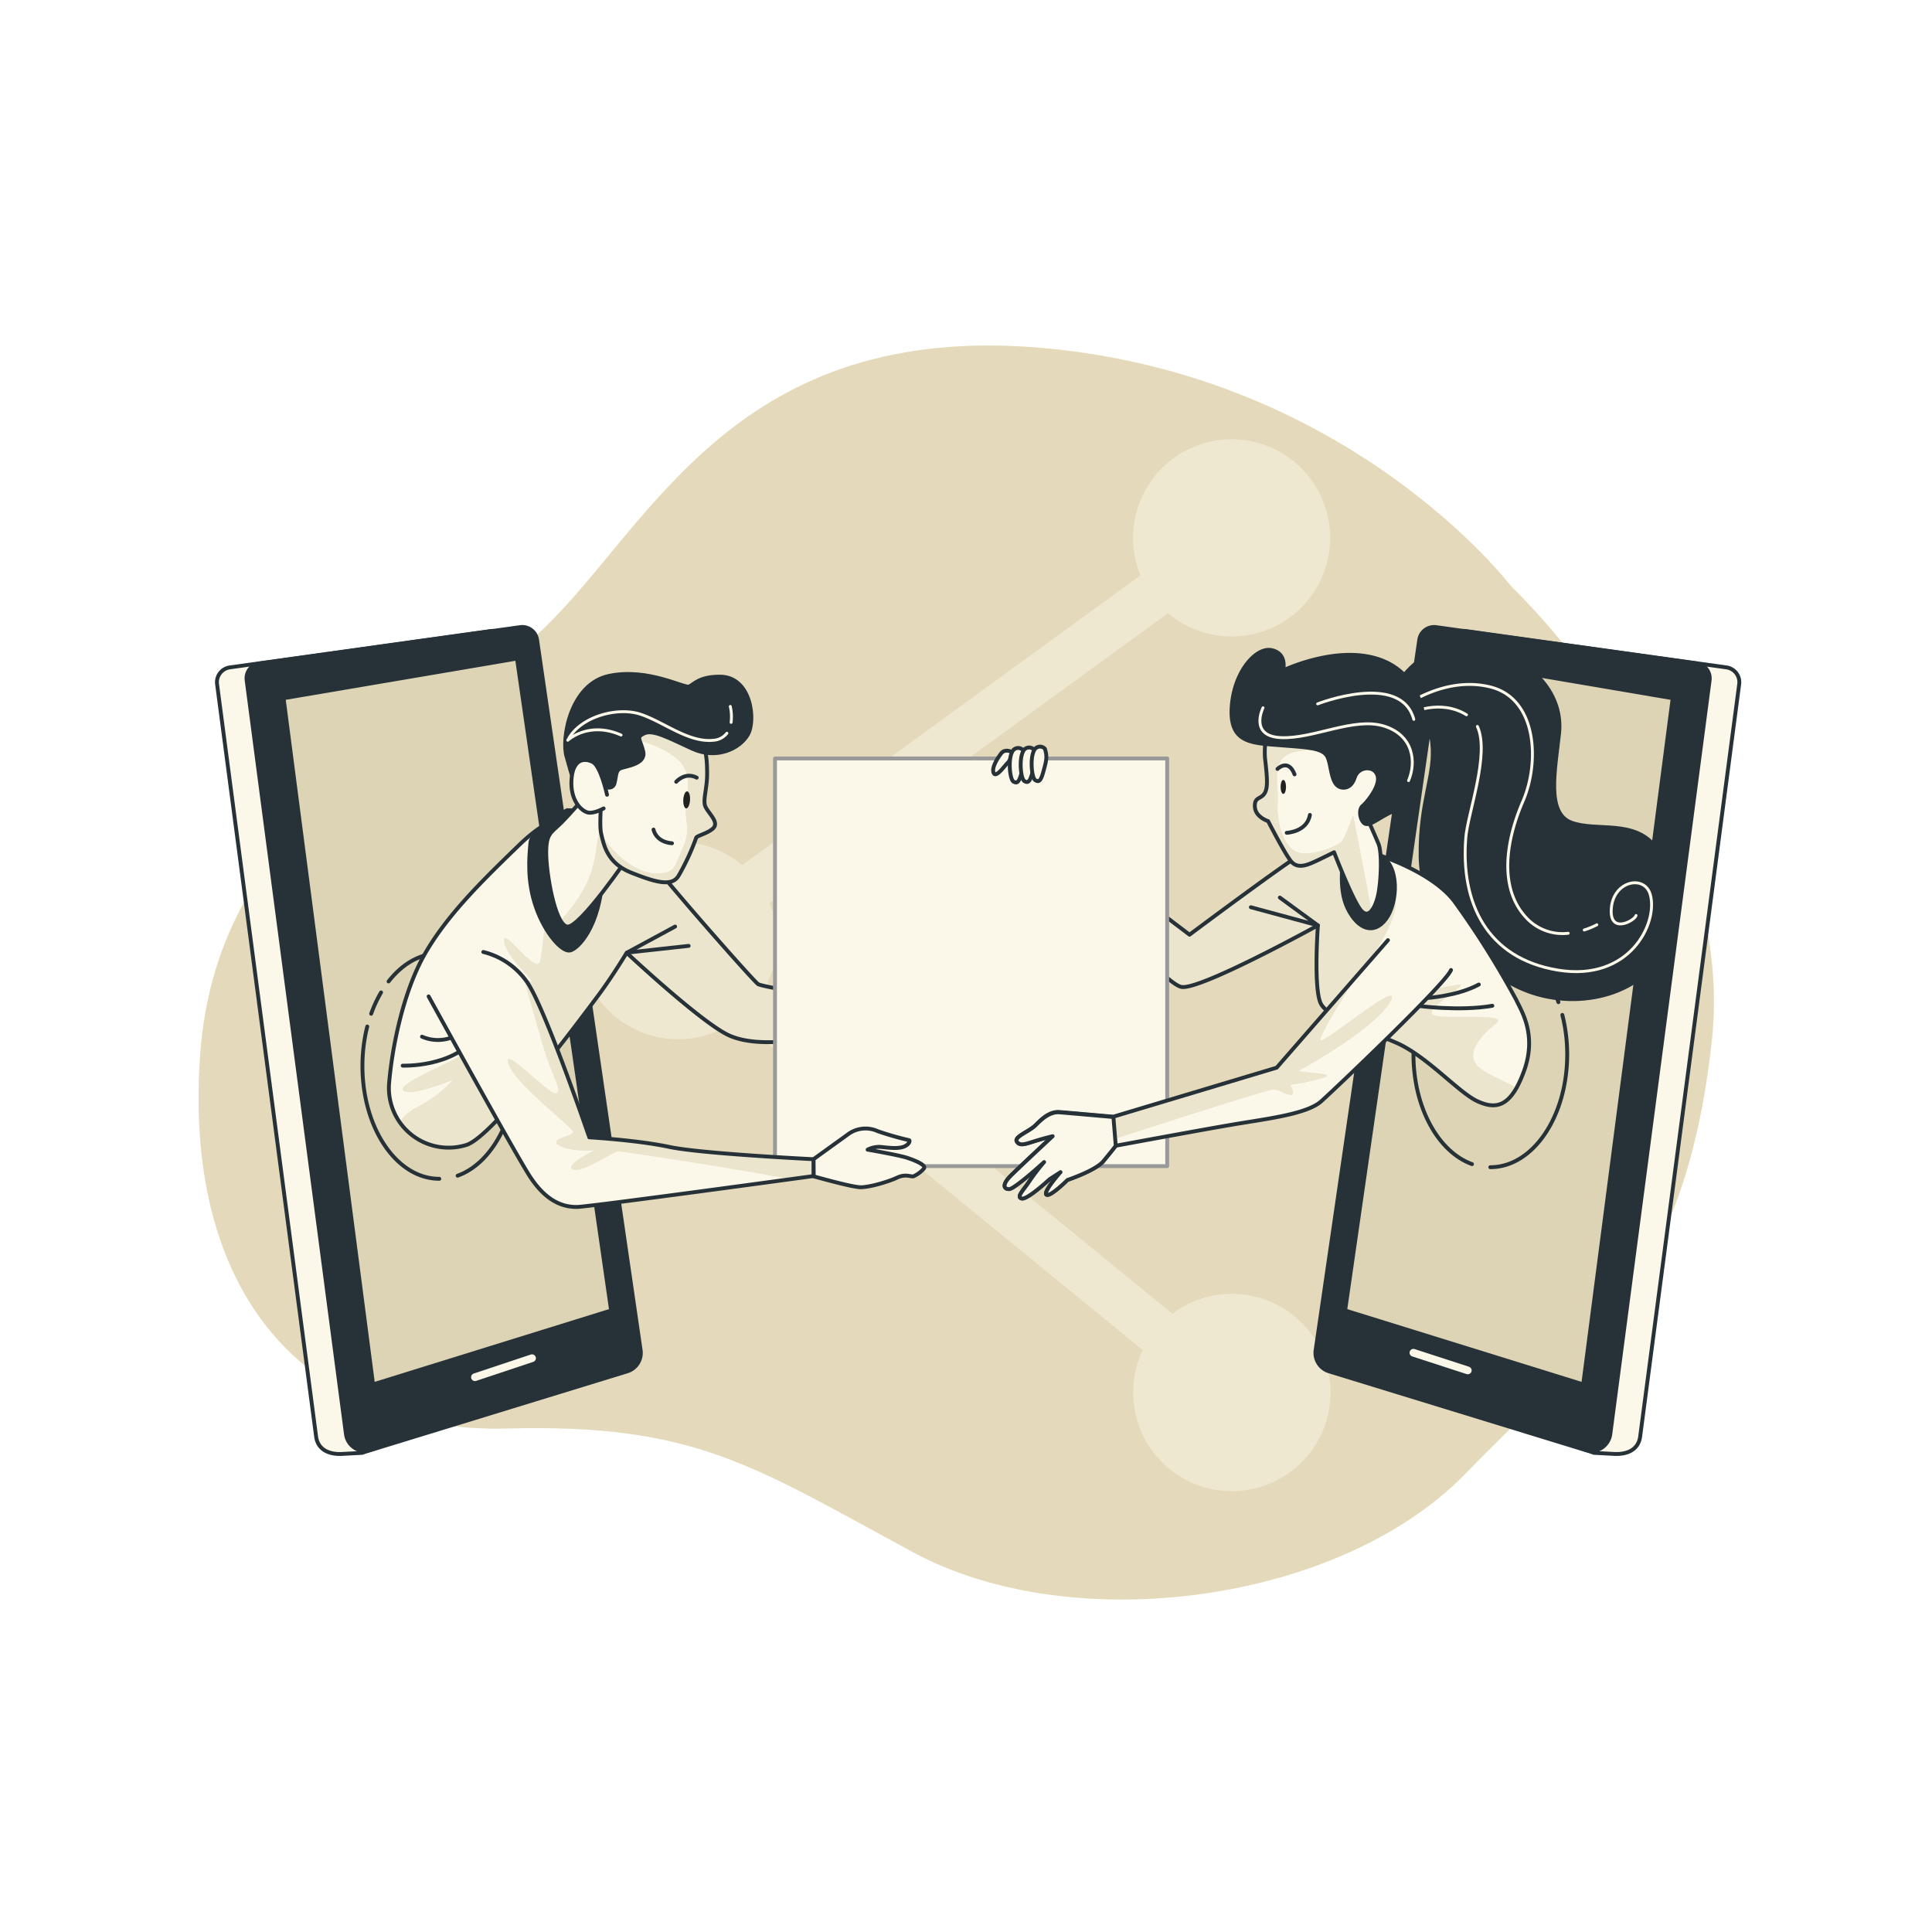 <svg class="animated" id="freepik_stories-photo-sharing" xmlns="http://www.w3.org/2000/svg"
xmlns:xlink="http://www.w3.org/1999/xlink" viewBox="0 0 500 500" version="1.1"
xmlns:svgjs="http://svgjs.com/svgjs">
  <style>
    svg#freepik_stories-photo-sharing:not(.animated) .animable {opacity: 0;}svg#freepik_stories-photo-sharing.animated
    #freepik--device-1--inject-34 {animation: 1.5s Infinite linear floating;animation-delay:
    0s;}svg#freepik_stories-photo-sharing.animated #freepik--device-2--inject-34
    {animation: 1.5s Infinite linear floating;animation-delay: 0s;}svg#freepik_stories-photo-sharing.animated
    #freepik--Photo--inject-34 {animation: 1.5s Infinite linear floating;animation-delay:
    0s;} @keyframes floating { 0% { opacity: 1; transform: translateY(0px);
    } 50% { transform: translateY(-10px); } 100% { opacity: 1; transform: translateY(0px);
    } }
  </style>
  <g id="freepik--background-simple--inject-34" style="transform-origin: 247.477px 251.686px 0px;"
  class="animable">
    <path d="M391,151.65S349.73,97.3,270.23,90.1s-101.4,45.18-128.94,72S56.16,208.61,51.77,273.44s30.68,97.56,79.5,96.25,63.85,9.83,105.16,32.09,110.17,13.09,142.72-20.3,57-49.76,63.85-112S391,151.65,391,151.65Z"
    style="fill: rgb(246, 236, 201); transform-origin: 247.477px 251.686px 0px;" id="elnk1uwjfa9xn"
    class="animable">
    </path>
    <g id="elmrp55gepck">
      <path d="M391,151.65S349.73,97.3,270.23,90.1s-101.4,45.18-128.94,72S56.16,208.61,51.77,273.44s30.68,97.56,79.5,96.25,63.85,9.83,105.16,32.09,110.17,13.09,142.72-20.3,57-49.76,63.85-112S391,151.65,391,151.65Z"
      style="fill: rgb(221,212,181); opacity: 0.7; transform-origin: 247.477px 251.686px 0px;"
      class="animable" id="elb6fim2k6f5l">
      </path>
    </g>
  </g>
  <g id="freepik--Icon--inject-34" style="transform-origin: 247.137px 249.799px 0px;"
  class="animable">
    <g id="elk3aexf0220s">
      <path d="M318.78,334.85A25.36,25.36,0,0,0,303.41,340L198.59,254.4a25.43,25.43,0,0,0,.59-20.71l103.1-75a25.51,25.51,0,1,0-7.13-9.78l-103.1,75a25.56,25.56,0,1,0-1.12,39.86L295.75,349.4a25.53,25.53,0,1,0,23-14.55Z"
      style="fill: rgb(251,247,233); opacity: 0.5; transform-origin: 247.137px 249.799px 0px;"
      class="animable" id="el3fmf9v006v2">
      </path>
    </g>
  </g>
  <g id="freepik--device-1--inject-34" style="transform-origin: 110.997px 269.277px 0px;"
  class="animable">
    <path d="M131.33,166.6l26.82,183.85c.35,2.42-62.08,24.83-64.42,25.55l-5.47.29c-3.54.09-6-1.39-6.44-4.43L56.18,177.07a3.87,3.87,0,0,1,3.31-4.35L127,163.31A3.88,3.88,0,0,1,131.33,166.6Z"
    style="fill: rgb(251,247,233); stroke: rgb(38, 50, 56); stroke-linecap: round; stroke-linejoin: round; transform-origin: 107.148px 269.786px 0px;"
    id="el1r450bvqdq3" class="animable">
    </path>
    <path d="M139,165.59,165.8,349.44a5,5,0,0,1-3.45,5.46L95.91,375.29a5,5,0,0,1-6.37-4.1L63.83,176.06a3.88,3.88,0,0,1,3.32-4.35l67.45-9.41A3.89,3.89,0,0,1,139,165.59Z"
    style="fill: rgb(38, 50, 56); stroke: rgb(38, 50, 56); stroke-linecap: round; stroke-linejoin: round; transform-origin: 114.822px 268.878px 0px;"
    id="el4ifkdpaxpyw" class="animable">
    </path>
    <line x1="122.92" y1="356.42" x2="137.69" y2="351.5" style="fill: none; stroke: rgb(251,247,233); stroke-linecap: round; stroke-linejoin: round; stroke-width: 2px; transform-origin: 130.305px 353.96px 0px;"
    id="elb2hzz4psxa7" class="animable">
    </line>
    <polygon points="133.8 170.43 73.39 180.7 96.55 358.28 158.16 339.15 133.8 170.43"
    style="fill: #DDD4B5; stroke: rgb(38, 50, 56); stroke-linecap: round; stroke-linejoin: round; transform-origin: 115.775px 264.355px 0px;"
    id="elxfk6y2jqlod" class="animable">
    </polygon>
  </g>
  <g id="freepik--device-2--inject-34" style="transform-origin: 395.283px 269.279px 0px;"
  class="animable">
    <path d="M375,166.6,348.13,350.45c-.35,2.42,62.08,24.83,64.42,25.55l5.47.29c3.54.09,6-1.39,6.44-4.43L450.1,177.07a3.87,3.87,0,0,0-3.32-4.35l-67.45-9.41A3.88,3.88,0,0,0,375,166.6Z"
    style="fill: rgb(251,247,233); stroke: rgb(38, 50, 56); stroke-linecap: round; stroke-linejoin: round; transform-origin: 399.132px 269.786px 0px;"
    id="el3vlcokdeli5" class="animable">
    </path>
    <path d="M367.3,165.59,340.48,349.44a5,5,0,0,0,3.45,5.46l66.44,20.39a5,5,0,0,0,6.37-4.1l25.71-195.13a3.88,3.88,0,0,0-3.32-4.35l-67.45-9.41A3.89,3.89,0,0,0,367.3,165.59Z"
    style="fill: rgb(38, 50, 56); stroke: rgb(38, 50, 56); stroke-linecap: round; stroke-linejoin: round; transform-origin: 391.458px 268.879px 0px;"
    id="elicsc72m4yh" class="animable">
    </path>
    <line x1="365.79" y1="350.09" x2="379.86" y2="354.66" style="fill: none; stroke: rgb(251,247,233); stroke-linecap: round; stroke-linejoin: round; stroke-width: 2px; transform-origin: 372.825px 352.375px 0px;"
    id="el7hlqua1mfb" class="animable">
    </line>
    <polygon points="372.48 170.43 432.89 180.7 409.73 358.28 348.12 339.15 372.48 170.43"
    style="fill: #DDD4B5; stroke: rgb(38, 50, 56); stroke-linecap: round; stroke-linejoin: round; transform-origin: 390.505px 264.355px 0px;"
    id="el862m419cojl" class="animable">
    </polygon>
  </g>
  <g id="freepik--Photo--inject-34" style="transform-origin: 263.72px 239.505px 0px;"
  class="animable">
    <path d="M100.56,254c3.51-4.51,8.1-7.25,13.13-7.25,11,0,19.9,13.06,19.9,29.18,0,13.71-6.46,25.22-15.16,28.34"
    style="fill: none; stroke: rgb(38, 50, 56); stroke-linecap: round; stroke-linejoin: round; transform-origin: 117.075px 275.51px 0px;"
    id="elrrtdoiofz1" class="animable">
    </path>
    <path d="M96.06,262.36a32.52,32.52,0,0,1,2.56-5.52" style="fill: none; stroke: rgb(38, 50, 56); stroke-linecap: round; stroke-linejoin: round; transform-origin: 97.34px 259.6px 0px;"
    id="eloskol82jv3" class="animable">
    </path>
    <path d="M113.69,305.07c-11,0-19.89-13.07-19.89-29.18a41.55,41.55,0,0,1,1.25-10.23"
    style="fill: none; stroke: rgb(38, 50, 56); stroke-linecap: round; stroke-linejoin: round; transform-origin: 103.745px 285.365px 0px;"
    id="elbh9oe2xrk89" class="animable">
    </path>
    <path d="M398.82,251c-3.51-4.51-8.1-7.25-13.13-7.25-11,0-19.89,13.06-19.89,29.18,0,13.71,6.45,25.22,15.15,28.34"
    style="fill: none; stroke: rgb(38, 50, 56); stroke-linecap: round; stroke-linejoin: round; transform-origin: 382.31px 272.51px 0px;"
    id="el267jgx3oyb1i" class="animable">
    </path>
    <path d="M403.32,259.36a32.52,32.52,0,0,0-2.56-5.52" style="fill: none; stroke: rgb(38, 50, 56); stroke-linecap: round; stroke-linejoin: round; transform-origin: 402.04px 256.6px 0px;"
    id="el78zsco94223" class="animable">
    </path>
    <path d="M385.69,302.07c11,0,19.9-13.07,19.9-29.18a41.54,41.54,0,0,0-1.26-10.23"
    style="fill: none; stroke: rgb(38, 50, 56); stroke-linecap: round; stroke-linejoin: round; transform-origin: 395.64px 282.365px 0px;"
    id="elw4blxuny4u8" class="animable">
    </path>
    <path d="M362.82,175.46s8.25-11.88,21.54-8.05,20.14,12.88,19.13,22.35-3.42,20.74,3.22,23.15,16.51-1,22,6.65,7.65,19.53-.2,29.59S403.29,261.84,390.2,254s-22.35-17.92-22.55-32.42,4-21.14,3-29.4-3.22-8.86-3.22-8.86Z"
    style="fill: rgb(38, 50, 56); stroke: rgb(38, 50, 56); stroke-linecap: round; stroke-linejoin: round; transform-origin: 398.23px 212.613px 0px;"
    id="elfms5g6blgw" class="animable">
    </path>
    <path d="M382.35,188c3.28,7.14-2.53,22.6-3,28.77-1.35,16.82,5.38,31.28,23.88,34.3s25.89-12.1,23.88-19.5c-1.43-5.23-9.42-3.7-10.09,3.36s6.05,3.36,6.39,2"
    style="fill: none; stroke: rgb(251,247,233); stroke-linecap: round; stroke-linejoin: round; stroke-width: 0.75px; transform-origin: 403.307px 219.732px 0px;"
    id="el3twtkd5qq4t" class="animable">
    </path>
    <path d="M365.21,184.52s7.46-3.74,14.32.47" style="fill: none; stroke: rgb(251,247,233); stroke-linecap: round; stroke-linejoin: round; stroke-width: 0.75px; transform-origin: 372.37px 183.989px 0px;"
    id="eliethnkqyy" class="animable">
    </path>
    <path d="M410,240.68a19.12,19.12,0,0,0,3.26-1.35" style="fill: none; stroke: rgb(251,247,233); stroke-linecap: round; stroke-linejoin: round; stroke-width: 0.75px; transform-origin: 411.63px 240.005px 0px;"
    id="elj162d2f71jr" class="animable">
    </path>
    <path d="M362.85,183.17s10.76-8.41,22.87-5.38,12.78,19.5,8.41,29.59-6.39,22.54,1,30.27a12.76,12.76,0,0,0,10.72,3.88"
    style="fill: none; stroke: rgb(251,247,233); stroke-linecap: round; stroke-linejoin: round; stroke-width: 0.75px; transform-origin: 384.35px 209.374px 0px;"
    id="elzdn0rvva6dc" class="animable">
    </path>
    <path d="M351.34,219.56s-9.06-1.61-13.49.8-30,21.54-30,21.54l-21.74-16.5v10.67s15.1,18.12,19.53,19.32,35.43-15.9,35.43-15.9-1.2,16.71.81,20.33,11.68,6.65,19.53,10.07,16.11,12.89,20.94,15.1,8.66,1.61,12.08-7.85-.81-15.7-2-18.32a228.17,228.17,0,0,0-15.91-25.37C369.67,224.19,351.34,219.56,351.34,219.56Z"
    style="fill: rgb(251,247,233); transform-origin: 340.924px 252.545px 0px;"
    id="el9efkg8hmuiq" class="animable">
    </path>
    <g style="clip-path: url(&quot;#freepik--clip-path--inject-34&quot;); transform-origin: 339.25px 252.586px 0px;"
    id="elgci9s523a79" class="animable">
      <path d="M382.15,275.63c-2.88-3.52,1.6-8,5.12-10.87s-15.67-.64-16.63-2.24,4.16-4.48,7-7-8.45,2.81-15-1S352.09,252,352.09,252s7-9.59,8.63-15.35-1-6.71-1-6.71l-1.88-8.25c-3.77-1.39-6.54-2.09-6.54-2.09s-9.06-1.61-13.49.8-30,21.54-30,21.54l-21.74-16.5v10.67s15.1,18.12,19.53,19.32,35.43-15.9,35.43-15.9-1.2,16.71.81,20.33,11.68,6.65,19.53,10.07,16.11,12.89,20.94,15.1c3.93,1.8,7.2,1.74,10.12-3.44C389.33,279.6,384,277.87,382.15,275.63Z"
      style="fill: #DDD4B5; transform-origin: 339.25px 252.586px 0px;" id="elghigha381jk"
      class="animable">
      </path>
      <g id="el8c0xe7kmyec">
        <path d="M382.15,275.63c-2.88-3.52,1.6-8,5.12-10.87s-15.67-.64-16.63-2.24,4.16-4.48,7-7-8.45,2.81-15-1S352.09,252,352.09,252s7-9.59,8.63-15.35-1-6.71-1-6.71l-1.88-8.25c-3.77-1.39-6.54-2.09-6.54-2.09s-9.06-1.61-13.49.8-30,21.54-30,21.54l-21.74-16.5v10.67s15.1,18.12,19.53,19.32,35.43-15.9,35.43-15.9-1.2,16.71.81,20.33,11.68,6.65,19.53,10.07,16.11,12.89,20.94,15.1c3.93,1.8,7.2,1.74,10.12-3.44C389.33,279.6,384,277.87,382.15,275.63Z"
        style="fill: rgb(251,247,233); opacity: 0.5; transform-origin: 339.25px 252.586px 0px;"
        class="animable" id="elp4fo4padrrr">
        </path>
      </g>
    </g>
    <path d="M351.34,219.56s-9.06-1.61-13.49.8-30,21.54-30,21.54l-21.74-16.5v10.67s15.1,18.12,19.53,19.32,35.43-15.9,35.43-15.9-1.2,16.71.81,20.33,11.68,6.65,19.53,10.07,16.11,12.89,20.94,15.1,8.66,1.61,12.08-7.85-.81-15.7-2-18.32a228.17,228.17,0,0,0-15.91-25.37C369.67,224.19,351.34,219.56,351.34,219.56Z"
    style="fill: none; stroke: rgb(38, 50, 56); stroke-linecap: round; stroke-linejoin: round; transform-origin: 340.924px 252.545px 0px;"
    id="elmts7k9kbpnq" class="animable">
    </path>
    <path d="M369.22,258.29s8-.5,13.5-3.5" style="fill: none; stroke: rgb(38, 50, 56); stroke-linecap: round; stroke-linejoin: round; transform-origin: 375.97px 256.54px 0px;"
    id="ely8n49tirby" class="animable">
    </path>
    <path d="M366.72,260.29s11,1.5,19.5,0" style="fill: none; stroke: rgb(38, 50, 56); stroke-linecap: round; stroke-linejoin: round; transform-origin: 376.47px 260.623px 0px;"
    id="elnllqd709av" class="animable">
    </path>
    <polyline points="331.22 232.29 341.07 239.49 323.72 234.79" style="fill: none; stroke: rgb(38, 50, 56); stroke-linecap: round; stroke-linejoin: round; transform-origin: 332.395px 235.89px 0px;"
    id="eleditey22k1o" class="animable">
    </polyline>
    <path d="M347.79,221.54s-1.71,8.17,1,13.61,6.8,6.81,9.87,2.73,3.74-14-1.7-16.68S348.81,220.18,347.79,221.54Z"
    style="fill: rgb(38, 50, 56); stroke: rgb(38, 50, 56); stroke-linecap: round; stroke-linejoin: round; transform-origin: 354.135px 230.009px 0px;"
    id="el2dat64477pw" class="animable">
    </path>
    <path d="M148.79,211.34s-5-1.77-14.33,7.25-18.58,18-24.42,28.13-8.67,25-9.37,34a15.45,15.45,0,0,0,20,15.6c7-2.06,30.37-33.64,34.08-38.6s7.43-11.14,7.43-11.14,19.46,18.22,26.54,21.4S207,269,207,269l.53-12s-10.44-1.77-11.32-2.3-15.92-17.51-23.71-26.89-13.09-15.21-17-16.63A8.52,8.52,0,0,0,148.79,211.34Z"
    style="fill: rgb(251,247,233); transform-origin: 154.088px 253.791px 0px;"
    id="eluoc3u61l3p" class="animable">
    </path>
    <g style="clip-path: url(&quot;#freepik--clip-path-2--inject-34&quot;); transform-origin: 155.485px 255.178px 0px;"
    id="ele7ontupbfm" class="animable">
      <path d="M172.49,227.79c-5.65-6.8-10-11.73-13.43-14.47l-.74.1c-10.86,2.06-17,21.43-17,21.43a138.54,138.54,0,0,1-1.47,13.79c-.88,4.11-9.39-8.51-9.39-5.28s6.16,9.1,7,10.27-2.64-.88-4.4-1.46-6.75,14.67-8.51,17.6-21.72,10.28-20.25,12.33,12.91-2.64,12.91-2.64-2.94,3.82-9.69,7.34a11.28,11.28,0,0,0-4.08,3.59,15.2,15.2,0,0,0,17.26,5.9c7-2.06,30.37-33.64,34.08-38.6s7.43-11.14,7.43-11.14,19.46,18.22,26.54,21.4S207,269,207,269l.53-12s-10.44-1.77-11.32-2.3S180.28,237.17,172.49,227.79Z"
      style="fill: #DDD4B5; transform-origin: 155.485px 255.178px 0px;" id="eljhho6sj856h"
      class="animable">
      </path>
      <g id="elpkvngo6e22">
        <path d="M172.49,227.79c-5.65-6.8-10-11.73-13.43-14.47l-.74.1c-10.86,2.06-17,21.43-17,21.43a138.54,138.54,0,0,1-1.47,13.79c-.88,4.11-9.39-8.51-9.39-5.28s6.16,9.1,7,10.27-2.64-.88-4.4-1.46-6.75,14.67-8.51,17.6-21.72,10.28-20.25,12.33,12.91-2.64,12.91-2.64-2.94,3.82-9.69,7.34a11.28,11.28,0,0,0-4.08,3.59,15.2,15.2,0,0,0,17.26,5.9c7-2.06,30.37-33.64,34.08-38.6s7.43-11.14,7.43-11.14,19.46,18.22,26.54,21.4S207,269,207,269l.53-12s-10.44-1.77-11.32-2.3S180.28,237.17,172.49,227.79Z"
        style="fill: rgb(251,247,233); opacity: 0.5; transform-origin: 155.485px 255.178px 0px;"
        class="animable" id="el7bndp9pxv9k">
        </path>
      </g>
    </g>
    <path d="M148.79,211.34s-5-1.77-14.33,7.25-18.58,18-24.42,28.13-8.67,25-9.37,34a15.45,15.45,0,0,0,20,15.6c7-2.06,30.37-33.64,34.08-38.6s7.43-11.14,7.43-11.14,19.46,18.22,26.54,21.4S207,269,207,269l.53-12s-10.44-1.77-11.32-2.3-15.92-17.51-23.71-26.89-13.09-15.21-17-16.63A8.52,8.52,0,0,0,148.79,211.34Z"
    style="fill: none; stroke: rgb(38, 50, 56); stroke-linecap: round; stroke-linejoin: round; transform-origin: 154.088px 253.791px 0px;"
    id="el5royi9bnd6i" class="animable">
    </path>
    <path d="M109.22,268.29a10.25,10.25,0,0,0,10-1" style="fill: none; stroke: rgb(38, 50, 56); stroke-linecap: round; stroke-linejoin: round; transform-origin: 114.22px 268.22px 0px;"
    id="eldns9oaigo18" class="animable">
    </path>
    <path d="M104.22,275.79s13,.5,19-7.5" style="fill: none; stroke: rgb(38, 50, 56); stroke-linecap: round; stroke-linejoin: round; transform-origin: 113.72px 272.043px 0px;"
    id="eljtula412ymi" class="animable">
    </path>
    <polyline points="174.72 239.79 162.23 246.55 178.22 244.79" style="fill: none; stroke: rgb(38, 50, 56); stroke-linecap: round; stroke-linejoin: round; transform-origin: 170.225px 243.17px 0px;"
    id="el7cxuxxyquef" class="animable">
    </polyline>
    <path d="M146.78,209.67s-9.17,4.75-9.51,8.49-.92,9.84,1.45,16.63,6.7,11.55,8.74,11.21,7.81-6.11,8.49-19.36S152.55,209.67,146.78,209.67Z"
    style="fill: rgb(38, 50, 56); stroke: rgb(38, 50, 56); stroke-linecap: round; stroke-linejoin: round; transform-origin: 146.487px 227.844px 0px;"
    id="elgsp5l2hu3el" class="animable">
    </path>
    <rect x="200.57" y="196.29" width="101.5" height="105.5" style="fill: rgb(251,247,233); stroke: rgb(153, 153, 153); stroke-linecap: round; stroke-linejoin: round; transform-origin: 251.32px 249.04px 0px;"
    id="elw7i451k7f3" class="animable">
    </rect>
    <path d="M261.91,194.66s-1.76-1.06-2.83.35-2.47,3.72-1.94,5,2.3-1.06,3.36-2.3A4.31,4.31,0,0,0,261.91,194.66Z"
    style="fill: rgb(251,247,233); stroke: rgb(38, 50, 56); stroke-linecap: round; stroke-linejoin: round; transform-origin: 259.467px 197.33px 0px;"
    id="elt162b6fk6r" class="animable">
    </path>
    <path d="M264.75,194.13a1.7,1.7,0,0,0-2.84.53c-1.06,2.12-.53,7.07.36,7.6s1.41.36,2.12-2.3S265.45,196.25,264.75,194.13Z"
    style="fill: rgb(251,247,233); stroke: rgb(38, 50, 56); stroke-linecap: round; stroke-linejoin: round; transform-origin: 263.227px 198.039px 0px;"
    id="el865p57mugjv" class="animable">
    </path>
    <path d="M267.58,194a1.7,1.7,0,0,0-2.83.53c-1.07,2.12-.54,7.08.35,7.61s1.41.35,2.12-2.3S268.28,196.07,267.58,194Z"
    style="fill: rgb(251,247,233); stroke: rgb(38, 50, 56); stroke-linecap: round; stroke-linejoin: round; transform-origin: 266.058px 197.917px 0px;"
    id="el2qcebcwbop2" class="animable">
    </path>
    <path d="M270.41,193.77a1.7,1.7,0,0,0-2.83.53c-1.07,2.13-.53,7.08.35,7.61s1.41.35,2.12-2.3S271.11,195.9,270.41,193.77Z"
    style="fill: rgb(251,247,233); stroke: rgb(38, 50, 56); stroke-linecap: round; stroke-linejoin: round; transform-origin: 268.889px 197.687px 0px;"
    id="el1ut0k4aojfz" class="animable">
    </path>
    <line x1="276.24" y1="305.33" x2="279.88" y2="302.45" style="fill: rgb(251,247,233); stroke: rgb(38, 50, 56); stroke-linecap: round; stroke-linejoin: round; transform-origin: 278.06px 303.89px 0px;"
    id="elaksbk52clsw" class="animable">
    </line>
    <path d="M151.62,205.86s-3.72,4.42-6.37,7.07-3.89,2.66-3.89,7.79,2.18,18.36,5.36,19.07,16.22-18.54,16.22-18.54l-4.6-17.69S153.39,203.38,151.62,205.86Z"
    style="fill: rgb(251,247,233); transform-origin: 152.15px 221.683px 0px;"
    id="elncrc53nc03" class="animable">
    </path>
    <g style="clip-path: url(&quot;#freepik--clip-path-3--inject-34&quot;); transform-origin: 154.015px 223.535px 0px;"
    id="el4exlblr42er" class="animable">
      <path d="M154.21,220.47c-1.11,7.74-4.55,12.61-9.12,17.81a3,3,0,0,0,1.63,1.51c3.19.71,16.22-18.54,16.22-18.54l-3.09-11.9-2.41-2.09A60.1,60.1,0,0,0,154.21,220.47Z"
      style="fill: #DDD4B5; transform-origin: 154.015px 223.535px 0px;" id="eld3n20jxtoz"
      class="animable">
      </path>
      <g id="el98tv98432b9">
        <path d="M154.21,220.47c-1.11,7.74-4.55,12.61-9.12,17.81a3,3,0,0,0,1.63,1.51c3.19.71,16.22-18.54,16.22-18.54l-3.09-11.9-2.41-2.09A60.1,60.1,0,0,0,154.21,220.47Z"
        style="fill: rgb(251,247,233); opacity: 0.5; transform-origin: 154.015px 223.535px 0px;"
        class="animable" id="elyv8pevhhvb">
        </path>
      </g>
    </g>
    <path d="M151.62,205.86s-3.72,4.42-6.37,7.07-3.89,2.66-3.89,7.79,2.18,18.36,5.36,19.07,16.22-18.54,16.22-18.54l-4.6-17.69S153.39,203.38,151.62,205.86Z"
    style="fill: none; stroke: rgb(38, 50, 56); stroke-linecap: round; stroke-linejoin: round; transform-origin: 152.15px 221.683px 0px;"
    id="elwpi16lpkqq" class="animable">
    </path>
    <path d="M182,192.76c.84,2.12,1,4.55,1,7.61,0,3.54-1.06,6.55-.53,8.14s3.18,3.72,2.48,5.31-4.78,2.47-4.78,3a60.22,60.22,0,0,1-4.6,9.9c-1.77,2.83-6,1.59-12.21-.88s-7.07-7.08-7.78-10.09.53-13.62.88-21.23c.19-4,1-6.93,5-8.72a16.77,16.77,0,0,1,16,1.61A11.58,11.58,0,0,1,182,192.76Z"
    style="fill: rgb(251,247,233); transform-origin: 170.216px 206.411px 0px;"
    id="eldvtreguvugh" class="animable">
    </path>
    <g style="clip-path: url(&quot;#freepik--clip-path-4--inject-34&quot;); transform-origin: 170.27px 206.424px 0px;"
    id="eligxrpzt2xi" class="animable">
      <path d="M182.93,200.37c0-3.06-.12-5.49-1-7.61a11.58,11.58,0,0,0-4.65-5.34,17.13,17.13,0,0,0-12.7-2.64l.74,6.92a25.11,25.11,0,0,1,8.81,3.82c4.11,2.94,4.44,6.24,3.54,11.49s1.45,7-.9,12.28-2.06,6.75-7,6.75-10.28-4.69-12.62-7.92c-.64-.87-1.15-1.55-1.58-2.11a22.36,22.36,0,0,0,1,3.45c.31.62.65,1.26,1,1.93a11.58,11.58,0,0,0,5.69,4.46c6.2,2.47,10.44,3.71,12.21.88a60.22,60.22,0,0,0,4.6-9.9c0-.54,4.07-1.42,4.78-3s-1.95-3.72-2.48-5.31S182.93,203.91,182.93,200.37Z"
      style="fill: #DDD4B5; transform-origin: 170.27px 206.424px 0px;" id="el5d2f4utee64"
      class="animable">
      </path>
      <g id="elhvtohqw8q4">
        <path d="M182.93,200.37c0-3.06-.12-5.49-1-7.61a11.58,11.58,0,0,0-4.65-5.34,17.13,17.13,0,0,0-12.7-2.64l.74,6.92a25.11,25.11,0,0,1,8.81,3.82c4.11,2.94,4.44,6.24,3.54,11.49s1.45,7-.9,12.28-2.06,6.75-7,6.75-10.28-4.69-12.62-7.92c-.64-.87-1.15-1.55-1.58-2.11a22.36,22.36,0,0,0,1,3.45c.31.62.65,1.26,1,1.93a11.58,11.58,0,0,0,5.69,4.46c6.2,2.47,10.44,3.71,12.21.88a60.22,60.22,0,0,0,4.6-9.9c0-.54,4.07-1.42,4.78-3s-1.95-3.72-2.48-5.31S182.93,203.91,182.93,200.37Z"
        style="fill: rgb(251,247,233); opacity: 0.5; transform-origin: 170.27px 206.424px 0px;"
        class="animable" id="el3uvflhqjr0a">
        </path>
      </g>
    </g>
    <path d="M182,192.76c.84,2.12,1,4.55,1,7.61,0,3.54-1.06,6.55-.53,8.14s3.18,3.72,2.48,5.31-4.78,2.47-4.78,3a60.22,60.22,0,0,1-4.6,9.9c-1.77,2.83-6,1.59-12.21-.88s-7.07-7.08-7.78-10.09.53-13.62.88-21.23c.19-4,1-6.93,5-8.72a16.77,16.77,0,0,1,16,1.61A11.58,11.58,0,0,1,182,192.76Z"
    style="fill: none; stroke: rgb(38, 50, 56); stroke-linecap: round; stroke-linejoin: round; transform-origin: 170.216px 206.411px 0px;"
    id="elq15cfjfmum" class="animable">
    </path>
    <path d="M178.58,207.06c-.07,1.22-.52,2.18-1,2.15s-.81-1-.74-2.26.52-2.18,1-2.15S178.65,205.84,178.58,207.06Z"
    style="fill: rgb(34, 34, 32); transform-origin: 177.71px 207.005px 0px;"
    id="elapnjksrx3yf" class="animable">
    </path>
    <path d="M169.13,214.7s.53,3.19,4.78,3.54" style="fill: none; stroke: rgb(38, 50, 56); stroke-linecap: round; stroke-linejoin: round; transform-origin: 171.52px 216.47px 0px;"
    id="elp9cldg5gux" class="animable">
    </path>
    <path d="M175,202.32s2.3-2.65,5.31-1.06" style="fill: none; stroke: rgb(38, 50, 56); stroke-linecap: round; stroke-linejoin: round; transform-origin: 177.655px 201.536px 0px;"
    id="el73udwpbguun" class="animable">
    </path>
    <path d="M155.69,203.38s2.83,1.42,3.36-.71.26-3.35,1.67-3.88,6.47-1.07,5.76-4.26-2.06-3.68.24-4.74,6.31,1.17,12.5,4,12.2,0,14.32-3.68.89-15-7.25-15c-5.38,0-6.69,2-7.92,2.55s-10.66-4.86-20.75-2.74-12.37,16.44-11,20.86S149.14,208.69,155.69,203.38Z"
    style="fill: rgb(38, 50, 56); stroke: rgb(38, 50, 56); stroke-linecap: round; stroke-linejoin: round; transform-origin: 170.357px 189.748px 0px;"
    id="elqxx7ckvp6z" class="animable">
    </path>
    <path d="M188.12,189.76a4.79,4.79,0,0,1-3.51,1.82c-6.39.67-12.78-4.71-18.83-6.73s-15.81.67-18.84,6.73c0,0,5.38-5.05,13.79-1.35"
    style="fill: none; stroke: rgb(251,247,233); stroke-linecap: round; stroke-linejoin: round; stroke-width: 0.75px; transform-origin: 167.53px 187.912px 0px;"
    id="elcpk4gq98rju" class="animable">
    </path>
    <path d="M189,182.83a12.06,12.06,0,0,1,.21,4.12" style="fill: none; stroke: rgb(251,247,233); stroke-linecap: round; stroke-linejoin: round; stroke-width: 0.75px; transform-origin: 189.149px 184.89px 0px;"
    id="elo2ufqa5wivq" class="animable">
    </path>
    <path d="M157.1,205.68s-1.59-7.43-3.71-8.49-5.13-.89-5.49,4.6,2.66,8.14,4.25,8.49,4.07-1.06,4.07-1.06"
    style="fill: rgb(251,247,233); stroke: rgb(38, 50, 56); stroke-linecap: round; stroke-linejoin: round; transform-origin: 152.485px 203.507px 0px;"
    id="elibuer25995" class="animable">
    </path>
    <path d="M210.53,300l8.84-6.37a7.58,7.58,0,0,1,7.79-.88,77.22,77.22,0,0,0,8,2.3c.53,0,.18,1.24-1.42,1.77s-4.07.18-5.83,0a6.44,6.44,0,0,0-3.37.71s8.14,1.41,10.26,2.12,5.14,1.95,4.25,2.83a7.85,7.85,0,0,1-2.65,1.95c-.71.17-2-.71-4.25.35s-7.08,2.48-9.38,2.48-12.2-2.83-12.2-2.83Z"
    style="fill: rgb(251,247,233); stroke: rgb(38, 50, 56); stroke-linecap: round; stroke-linejoin: round; transform-origin: 224.87px 299.658px 0px;"
    id="elnfkegnx73ta" class="animable">
    </path>
    <path d="M110.93,257.87s21,38.21,25.83,46,9.73,8.49,12.56,8.49,61.21-8,61.21-8V300s-29-1.41-37.33-3.18-20.7-2.48-20.7-2.48S141,260.7,136.4,254.15a19.53,19.53,0,0,0-11.32-7.78"
    style="fill: rgb(251,247,233); transform-origin: 160.73px 279.365px 0px;"
    id="elycm5rkcu82n" class="animable">
    </path>
    <g style="clip-path: url(&quot;#freepik--clip-path-5--inject-34&quot;); transform-origin: 170.984px 279.095px 0px;"
    id="ela806994163t" class="animable">
      <path d="M152.5,294.31S141,260.7,136.4,254.15c-.28-.4-.57-.78-.87-1.15,1,3.69,3.82,13.69,5.47,19.12,2.06,6.75,4.7,10.28,2.94,10.86s-14.09-12.91-12.33-7.63,16.73,16.44,16.73,17.61-6.75,1.76-3.52,3.52,9.1,1.18,9.1,1.18-8.22,4.11-5.58,5,10.27-4.7,11.74-4.7c1.26,0,32.26,4.78,44.65,7.23l5.8-.78V300s-29-1.41-37.33-3.18S152.5,294.31,152.5,294.31Z"
      style="fill: #DDD4B5; transform-origin: 170.984px 279.095px 0px;" id="el65dwdanz9uu"
      class="animable">
      </path>
      <g id="eli7r1411j8w">
        <path d="M152.5,294.31S141,260.7,136.4,254.15c-.28-.4-.57-.78-.87-1.15,1,3.69,3.82,13.69,5.47,19.12,2.06,6.75,4.7,10.28,2.94,10.86s-14.09-12.91-12.33-7.63,16.73,16.44,16.73,17.61-6.75,1.76-3.52,3.52,9.1,1.18,9.1,1.18-8.22,4.11-5.58,5,10.27-4.7,11.74-4.7c1.26,0,32.26,4.78,44.65,7.23l5.8-.78V300s-29-1.41-37.33-3.18S152.5,294.31,152.5,294.31Z"
        style="fill: rgb(251,247,233); opacity: 0.5; transform-origin: 170.984px 279.095px 0px;"
        class="animable" id="el35c76gof1j7">
        </path>
      </g>
    </g>
    <path d="M110.93,257.87s21,38.21,25.83,46,9.73,8.49,12.56,8.49,61.21-8,61.21-8V300s-29-1.41-37.33-3.18-20.7-2.48-20.7-2.48S141,260.7,136.4,254.15a19.53,19.53,0,0,0-11.32-7.78"
    style="fill: none; stroke: rgb(38, 50, 56); stroke-linecap: round; stroke-linejoin: round; transform-origin: 160.73px 279.365px 0px;"
    id="elhzd2cdfzqh4" class="animable">
    </path>
    <path d="M359.2,243.31l-28.8,33L288.12,289s-11.27-1-13.89-1.21-4.63,1.81-6.24,3.42-5.64,3-4.83,4.23,2.21.61,4.83-.2,4.43-1.21,4.43-1.21-8.66,8.06-10.87,10.27-1.82,3.42-.41,3.42,9.06-7,9.06-7a56.28,56.28,0,0,0-3.82,5c-1.41,2.21-3.43,4-2,4.43s7.25-5,7.25-5l2.82-1.82s-4.63,5.24-3.62,5.84,5.43-3.82,5.43-3.82,7.25-2.42,9.26-4.83,3.23-4,3.23-4,22.75-4.23,31.2-5.64,18.33-2.62,21.95-5.84,32.21-30.4,33.62-34"
    style="fill: rgb(251,247,233); transform-origin: 317.754px 276.742px 0px;"
    id="el2s2ut6hqf6n" class="animable">
    </path>
    <g style="clip-path: url(&quot;#freepik--clip-path-6--inject-34&quot;); transform-origin: 319.742px 274.43px 0px;"
    id="el7kcmhga5ufa" class="animable">
      <path d="M341.85,269.23c-1-.21,5-10,9.37-16.77L330.4,276.33,288.12,289l-8.88-.78c.15.91.25,1.46.25,1.46l3.84,6.72S327.46,282,329.38,282s1.92.64,4.16,1.28.32-2.56.32-2.56a49.34,49.34,0,0,0,8.95-1.92c3.52-1.28-8.31-1-6.39-1.92s19.51-10.87,23.34-17.59S343.45,269.55,341.85,269.23Z"
      style="fill: #DDD4B5; transform-origin: 319.742px 274.43px 0px;" id="el8p3maw6abfr"
      class="animable">
      </path>
      <g id="el3851ry6utq6">
        <path d="M341.85,269.23c-1-.21,5-10,9.37-16.77L330.4,276.33,288.12,289l-8.88-.78c.15.91.25,1.46.25,1.46l3.84,6.72S327.46,282,329.38,282s1.92.64,4.16,1.28.32-2.56.32-2.56a49.34,49.34,0,0,0,8.95-1.92c3.52-1.28-8.31-1-6.39-1.92s19.51-10.87,23.34-17.59S343.45,269.55,341.85,269.23Z"
        style="fill: rgb(251,247,233); opacity: 0.5; transform-origin: 319.742px 274.43px 0px;"
        class="animable" id="el5dr0qlg37iq">
        </path>
      </g>
    </g>
    <path d="M359.2,243.31l-28.8,33L288.12,289s-11.27-1-13.89-1.21-4.63,1.81-6.24,3.42-5.64,3-4.83,4.23,2.21.61,4.83-.2,4.43-1.21,4.43-1.21-8.66,8.06-10.87,10.27-1.82,3.42-.41,3.42,9.06-7,9.06-7a56.28,56.28,0,0,0-3.82,5c-1.41,2.21-3.43,4-2,4.43s7.25-5,7.25-5l2.82-1.82s-4.63,5.24-3.62,5.84,5.43-3.82,5.43-3.82,7.25-2.42,9.26-4.83,3.23-4,3.23-4,22.75-4.23,31.2-5.64,18.33-2.62,21.95-5.84,32.21-30.4,33.62-34"
    style="fill: none; stroke: rgb(38, 50, 56); stroke-linecap: round; stroke-linejoin: round; transform-origin: 317.754px 276.742px 0px;"
    id="el5vfhg6nucj8" class="animable">
    </path>
    <path d="M268,291.23c-1.61,1.61-5.64,3-4.83,4.23s2.21.61,4.83-.2,4.43-1.21,4.43-1.21-8.66,8.06-10.87,10.27-1.82,3.42-.41,3.42,9.06-7,9.06-7a56.28,56.28,0,0,0-3.82,5c-1.41,2.21-3.43,4-2,4.43s7.25-5,7.25-5l2.82-1.82s-4.63,5.24-3.62,5.84,5.43-3.82,5.43-3.82,7.25-2.42,9.26-4.83,3.23-4,3.23-4l-.61-7.45s-11.27-1-13.89-1.21S269.6,289.62,268,291.23Z"
    style="fill: rgb(251,247,233); stroke: rgb(38, 50, 56); stroke-linecap: round; stroke-linejoin: round; transform-origin: 274.379px 299.029px 0px;"
    id="el5b13hhv84uw" class="animable">
    </path>
    <path d="M329.2,185.93a21.31,21.31,0,0,0-1.82,10.27c.61,5.24.81,7.85-.2,9.26s-2.61.81-2.41,3.43,3.42,3.62,3.42,3.62,4.43,8.66,6,10.47,3.82,1,5.64.2,5.43-2.62,5.43-2.62,4.63,12.08,6.85,14.9,4-1,4.63-4.23,1-10.47,0-12.88-3.83-8.66-3.83-8.66,5.84-.8,9.47-8.66-4-18.12-15.1-20.53S330.4,183.11,329.2,185.93Z"
    style="fill: rgb(251,247,233); transform-origin: 344.023px 208.154px 0px;"
    id="elz7ga8xducvh" class="animable">
    </path>
    <g style="clip-path: url(&quot;#freepik--clip-path-7--inject-34&quot;); transform-origin: 339.821px 210.91px 0px;"
    id="elmlitfuhdpc" class="animable">
      <path d="M350.17,211s-1.92,5.43-2.88,6.71-9,4.48-12.15,2.56-4.8-7.67-4.48-12.47-1.6-10.24,2.56-12.48,11.83-.64,11.83-.64l8.64-3.51-19.19-5.76s-2.78,1-6.06,2.44a20,20,0,0,0-1.06,8.32c.61,5.24.81,7.85-.2,9.26s-2.62.81-2.41,3.43,3.42,3.62,3.42,3.62,4.43,8.66,6,10.47,3.82,1,5.64.2,5.43-2.62,5.43-2.62,4.63,12.08,6.85,14.9c1.05,1.34,2,1.17,2.78.3C353.48,227.57,350.17,211,350.17,211Z"
      style="fill: #DDD4B5; transform-origin: 339.821px 210.91px 0px;" id="elio3s2sgroip"
      class="animable">
      </path>
      <g id="elencvb39ajw8">
        <path d="M350.17,211s-1.92,5.43-2.88,6.71-9,4.48-12.15,2.56-4.8-7.67-4.48-12.47-1.6-10.24,2.56-12.48,11.83-.64,11.83-.64l8.64-3.51-19.19-5.76s-2.78,1-6.06,2.44a20,20,0,0,0-1.06,8.32c.61,5.24.81,7.85-.2,9.26s-2.62.81-2.41,3.43,3.42,3.62,3.42,3.62,4.43,8.66,6,10.47,3.82,1,5.64.2,5.43-2.62,5.43-2.62,4.63,12.08,6.85,14.9c1.05,1.34,2,1.17,2.78.3C353.48,227.57,350.17,211,350.17,211Z"
        style="fill: rgb(251,247,233); opacity: 0.5; transform-origin: 339.821px 210.91px 0px;"
        class="animable" id="elmuk6guprex">
        </path>
      </g>
    </g>
    <path d="M329.2,185.93a21.31,21.31,0,0,0-1.82,10.27c.61,5.24.81,7.85-.2,9.26s-2.61.81-2.41,3.43,3.42,3.62,3.42,3.62,4.43,8.66,6,10.47,3.82,1,5.64.2,5.43-2.62,5.43-2.62,4.63,12.08,6.85,14.9,4-1,4.63-4.23,1-10.47,0-12.88-3.83-8.66-3.83-8.66,5.84-.8,9.47-8.66-4-18.12-15.1-20.53S330.4,183.11,329.2,185.93Z"
    style="fill: none; stroke: rgb(38, 50, 56); stroke-linecap: round; stroke-linejoin: round; transform-origin: 344.023px 208.154px 0px;"
    id="ellpqsqzk8ao" class="animable">
    </path>
    <ellipse cx="332.12" cy="203.65" rx="0.7" ry="1.81" style="fill: rgb(34, 34, 32); transform-origin: 332.12px 203.65px 0px;"
    id="elf3vmlmqs85j" class="animable">
    </ellipse>
    <path d="M330.61,199s2.81-2.82,4.42,1.41" style="fill: none; stroke: rgb(38, 50, 56); stroke-linecap: round; stroke-linejoin: round; transform-origin: 332.82px 199.245px 0px;"
    id="eln2b4jdqiimm" class="animable">
    </path>
    <path d="M333,215.53s5.24-.2,6-4.63" style="fill: none; stroke: rgb(38, 50, 56); stroke-linecap: round; stroke-linejoin: round; transform-origin: 336px 213.215px 0px;"
    id="el7jutomii0n3" class="animable">
    </path>
    <path d="M354.35,198.89a3.36,3.36,0,0,0-3.74,2.33c-.44,1.31-1.32,2.74-3.09,2.63-3.22-.2-2.82-5.64-4-8s-5.23-2.42-12.48-3-12.89-.61-12.28-9.87,6.44-15.7,10.47-14.7,2.81,5.24,2.81,5.24,12.89-6.24,23.76-3.22,13.49,13.29,13.09,23-5.23,15.3-8.46,16.71-5.63,3.63-7,3.22-2-3.62-.81-4.63,4.83-5.43,3.83-8A2.53,2.53,0,0,0,354.35,198.89Z"
    style="fill: rgb(38, 50, 56); stroke: rgb(38, 50, 56); stroke-linecap: round; stroke-linejoin: round; transform-origin: 343.822px 190.729px 0px;"
    id="elb72xsg0u636" class="animable">
    </path>
    <path d="M326.87,183.17s-3.7,7.4,4.7,7.73,18.84-5.38,26.57-3,8.41,9.41,6.39,14.12"
    style="fill: none; stroke: rgb(251,247,233); stroke-linecap: round; stroke-linejoin: round; stroke-width: 0.75px; transform-origin: 345.78px 192.595px 0px;"
    id="ell8mpagvnuu" class="animable">
    </path>
    <path d="M341,182.16s21.52-8.41,24.89,4" style="fill: none; stroke: rgb(251,247,233); stroke-linecap: round; stroke-linejoin: round; stroke-width: 0.75px; transform-origin: 353.445px 182.768px 0px;"
    id="elde67yy7djlk" class="animable">
    </path>
  </g>
  <defs>
    <clipPath id="freepik--clip-path--inject-34">
      <path d="M351.34,219.56s-9.06-1.61-13.49.8-30,21.54-30,21.54l-21.74-16.5v10.67s15.1,18.12,19.53,19.32,35.43-15.9,35.43-15.9-1.2,16.71.81,20.33,11.68,6.65,19.53,10.07,16.11,12.89,20.94,15.1,8.66,1.61,12.08-7.85-.81-15.7-2-18.32a228.17,228.17,0,0,0-15.91-25.37C369.67,224.19,351.34,219.56,351.34,219.56Z"
      style="fill:#fff;stroke:#263238;stroke-linecap:round;stroke-linejoin:round">
      </path>
    </clipPath>
    <clipPath id="freepik--clip-path-2--inject-34">
      <path d="M148.79,211.34s-5-1.77-14.33,7.25-18.58,18-24.42,28.13-8.67,25-9.37,34a15.45,15.45,0,0,0,20,15.6c7-2.06,30.37-33.64,34.08-38.6s7.43-11.14,7.43-11.14,19.46,18.22,26.54,21.4S207,269,207,269l.53-12s-10.44-1.77-11.32-2.3-15.92-17.51-23.71-26.89-13.09-15.21-17-16.63A8.52,8.52,0,0,0,148.79,211.34Z"
      style="fill:#fff;stroke:#263238;stroke-linecap:round;stroke-linejoin:round">
      </path>
    </clipPath>
    <clipPath id="freepik--clip-path-3--inject-34">
      <path d="M151.62,205.86s-3.72,4.42-6.37,7.07-3.89,2.66-3.89,7.79,2.18,18.36,5.36,19.07,16.22-18.54,16.22-18.54l-4.6-17.69S153.39,203.38,151.62,205.86Z"
      style="fill:#fff;stroke:#263238;stroke-linecap:round;stroke-linejoin:round">
      </path>
    </clipPath>
    <clipPath id="freepik--clip-path-4--inject-34">
      <path d="M182,192.76c.84,2.12,1,4.55,1,7.61,0,3.54-1.06,6.55-.53,8.14s3.18,3.72,2.48,5.31-4.78,2.47-4.78,3a60.22,60.22,0,0,1-4.6,9.9c-1.77,2.83-6,1.59-12.21-.88s-7.07-7.08-7.78-10.09.53-13.62.88-21.23c.19-4,1-6.93,5-8.72a16.77,16.77,0,0,1,16,1.61A11.58,11.58,0,0,1,182,192.76Z"
      style="fill:#fff;stroke:#263238;stroke-linecap:round;stroke-linejoin:round">
      </path>
    </clipPath>
    <clipPath id="freepik--clip-path-5--inject-34">
      <path d="M110.93,257.87s21,38.21,25.83,46,9.73,8.49,12.56,8.49,61.21-8,61.21-8V300s-29-1.41-37.33-3.18-20.7-2.48-20.7-2.48S141,260.7,136.4,254.15a19.53,19.53,0,0,0-11.32-7.78"
      style="fill:#fff;stroke:#263238;stroke-linecap:round;stroke-linejoin:round">
      </path>
    </clipPath>
    <clipPath id="freepik--clip-path-6--inject-34">
      <path d="M359.2,243.31l-28.8,33L288.12,289s-11.27-1-13.89-1.21-4.63,1.81-6.24,3.42-5.64,3-4.83,4.23,2.21.61,4.83-.2,4.43-1.21,4.43-1.21-8.66,8.06-10.87,10.27-1.82,3.42-.41,3.42,9.06-7,9.06-7a56.28,56.28,0,0,0-3.82,5c-1.41,2.21-3.43,4-2,4.43s7.25-5,7.25-5l2.82-1.82s-4.63,5.24-3.62,5.84,5.43-3.82,5.43-3.82,7.25-2.42,9.26-4.83,3.23-4,3.23-4,22.75-4.23,31.2-5.64,18.33-2.62,21.95-5.84,32.21-30.4,33.62-34"
      style="fill:#fff;stroke:#263238;stroke-linecap:round;stroke-linejoin:round">
      </path>
    </clipPath>
    <clipPath id="freepik--clip-path-7--inject-34">
      <path d="M329.2,185.93a21.31,21.31,0,0,0-1.82,10.27c.61,5.24.81,7.85-.2,9.26s-2.61.81-2.41,3.43,3.42,3.62,3.42,3.62,4.43,8.66,6,10.47,3.82,1,5.64.2,5.43-2.62,5.43-2.62,4.63,12.08,6.85,14.9,4-1,4.63-4.23,1-10.47,0-12.88-3.83-8.66-3.83-8.66,5.84-.8,9.47-8.66-4-18.12-15.1-20.53S330.4,183.11,329.2,185.93Z"
      style="fill:#fff;stroke:#263238;stroke-linecap:round;stroke-linejoin:round">
      </path>
    </clipPath>
  </defs>
  <defs>
    <filter id="active" height="200%">
      <feMorphology in="SourceAlpha" result="DILATED" operator="dilate" radius="2">
      </feMorphology>
      <feFlood flood-color="#32DFEC" flood-opacity="1" result="PINK">
      </feFlood>
      <feComposite in="PINK" in2="DILATED" operator="in" result="OUTLINE">
      </feComposite>
      <feMerge>
        <feMergeNode in="OUTLINE">
        </feMergeNode>
        <feMergeNode in="SourceGraphic">
        </feMergeNode>
      </feMerge>
    </filter>
    <filter id="hover" height="200%">
      <feMorphology in="SourceAlpha" result="DILATED" operator="dilate" radius="2">
      </feMorphology>
      <feFlood flood-color="#ff0000" flood-opacity="0.5" result="PINK">
      </feFlood>
      <feComposite in="PINK" in2="DILATED" operator="in" result="OUTLINE">
      </feComposite>
      <feMerge>
        <feMergeNode in="OUTLINE">
        </feMergeNode>
        <feMergeNode in="SourceGraphic">
        </feMergeNode>
      </feMerge>
      <feColorMatrix type="matrix" values="0   0   0   0   0                0   1   0   0   0                0   0   0   0   0                0   0   0   1   0 ">
      </feColorMatrix>
    </filter>
  </defs>
</svg>